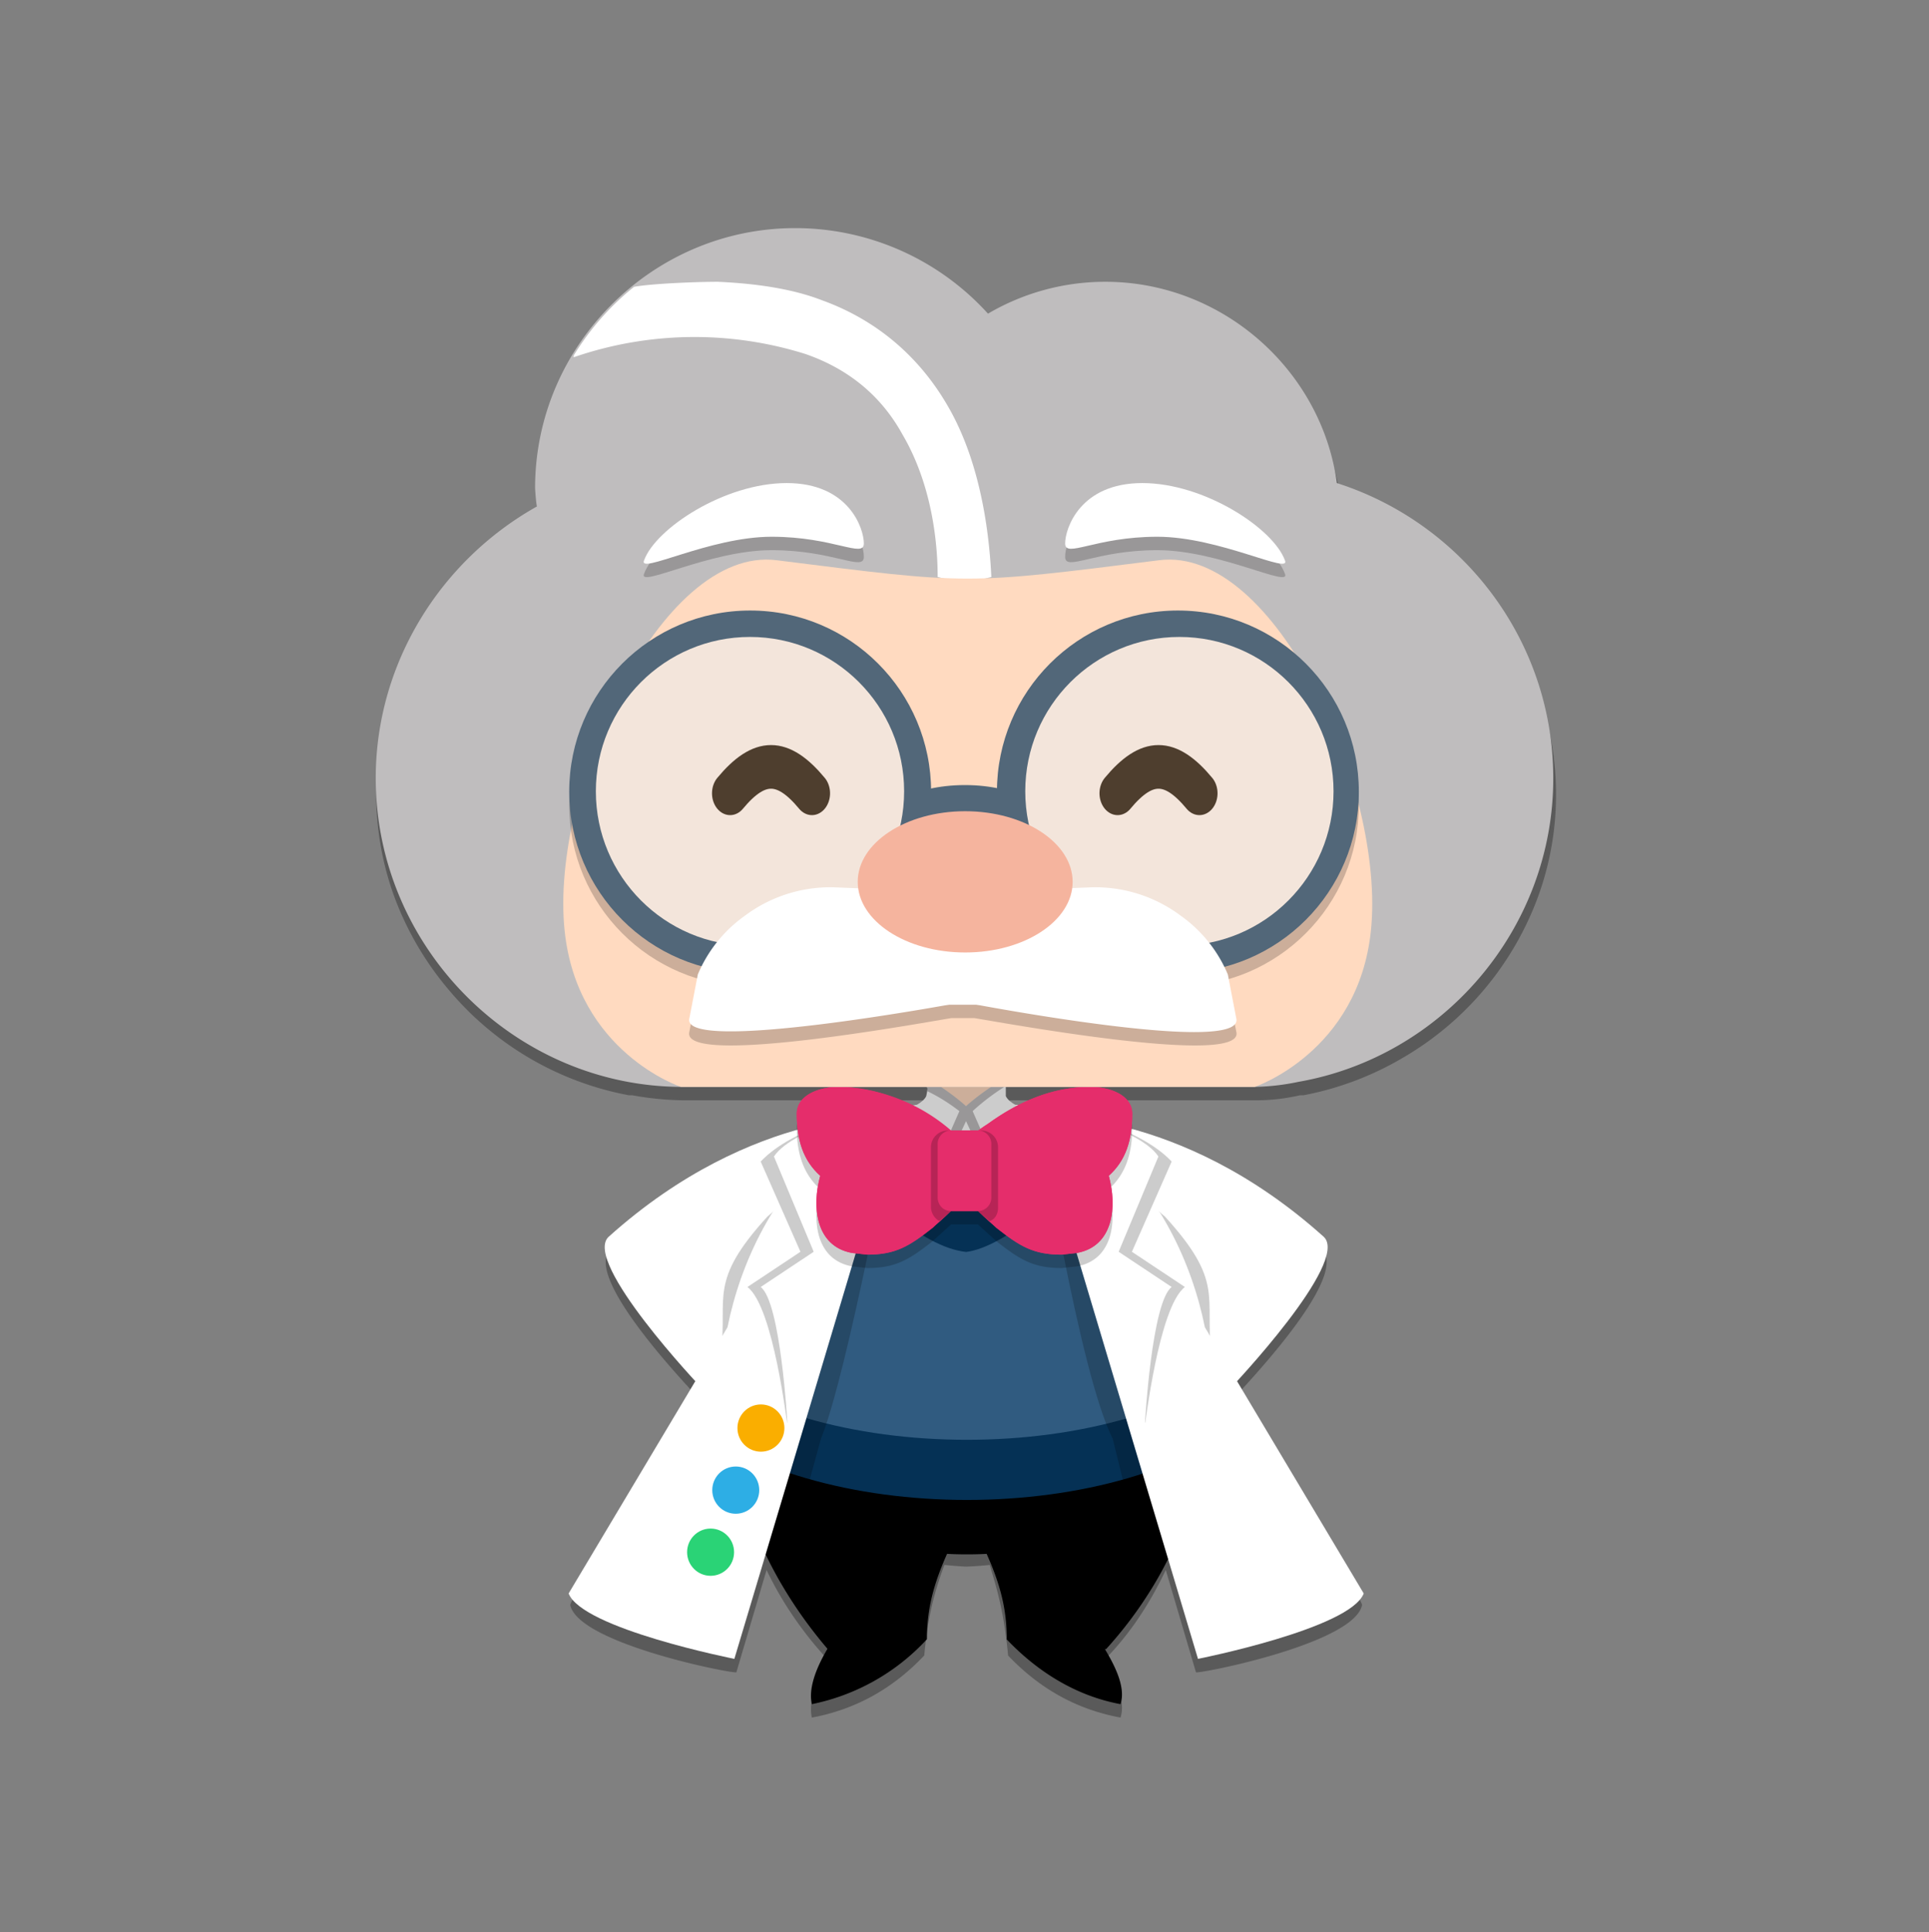 <svg xmlns="http://www.w3.org/2000/svg" fill-rule="evenodd" stroke-linecap="round" stroke-linejoin="round" stroke-miterlimit="1.5" clip-rule="evenodd" viewBox="0 0 1150 1152">
  <rect x="0" y="0" width="1150" height="1152" fill="#808080" stroke="none"/>
  <path class="body-shadow" fill-opacity=".3" d="M375 653a184.3 184.3 0 01-107.4-62.8 184.7 184.7 0 01-32-54.2c-31.8-84.9 5.8-181.9 84.4-226v-10c0-20 3.6-42.1 12.5-60.3a167 167 0 0156.7-68.6A157 157 0 01591 195a138 138 0 0169-19c70 0 129 53 139 120 98.5 32 153.8 142.8 117.4 240a184.7 184.7 0 01-80 94.6A184.3 184.3 0 01777 653h-2c-9 2-17 3-27 3H602c-.5 1-.8 2-1 3-.2 3.2 1 5.5 4 7l71 16c31 9 71 27 112 63 16 15-39 74-51 87 35 57 76 123 75 125-5 23-97 41-99 40l-18-61c-9 19-21 38-37 54 8 13 13 25 10 34-27-5-49-18-67-37-2-21-5-35-11-54-4.7.5-9.3.8-14 1-4.3-.2-8.7-.6-13-1-7 19-10 33-12 54-18 19-40 32-67 37-2-9 2-21 10-34-15-16-28-35-37-54l-18 61c-2 1-94-17-99-40-1-2 40-68 75-125-12-13-67-72-51-87 41-36 81-54 112-63 0-1.7 71.7-15.4 71.4-16 0-1 3.7-9 3.6-10H408a182 182 0 01-31-3h-2z" />
  <ellipse cx="98.8" cy="272.5" fill="#fff" rx="28.3" ry="14.7" transform="matrix(3.9 0 0 3.065 191 -133)" />
  <path d="M493.3 983c-40-47-60.5-102.1-59.2-158.1 0-50.8 19.8-104.6 63.3-143.4 15.8-15 142.2-15 158 0a191.7 191.7 0 0163.3 143.4c4 50.7-15.8 110.5-59.3 158.3h-.7c7.6 12.5 12.2 24 9.3 32.8-27-5-50-19.8-68-38.8h.2c0-18-4-32.9-12-50.8-7.8.4-15.8.4-23.6 0-8 18-12 32.9-12 50.8l-.1.2A127.9 127.9 0 01484 1016c-2-8.7 1.8-20.3 9.3-33z" />
  <g transform="matrix(3.952 0 0 2.987 197 -122)">
    <clipPath id="a">
      <path d="M76 269c4-5 36-5 40 0 11 13 16 31 16 48 1 17-4 37-15 53-3 0-8 0-15-2 0-6-1-11-3-17h-6c-2 6-3 11-3 17-7 2-12 2-15 2a95 95 0 01-15-53c0-17 5-35 16-48z" />
    </clipPath>
    <g clip-path="url(#a)">
      <ellipse cx="88.1" cy="291.3" fill="#053155" rx="48.7" ry="39.1" transform="matrix(.999 0 0 .833 8 65)" />
      <ellipse cx="88.1" cy="291.3" fill="#305b80" rx="48.7" ry="39.1" transform="matrix(.999 0 0 .833 8 53)" />
      <path fill-opacity=".2" d="M107 265h2c3 1 10 4 16 11l-3 7c4 8 6 17 8 26l24 53c-2 7-27 14-27 14l-9-48c-5-13-11-63-11-63zm-22 0s-7 50-11 63l-10 48s-24-7-26-14l24-53c1-9 4-18 8-26l-3-7c5-7 13-10 16-11h2z" />
    </g>
  </g>
  <path fill="#053155" d="M493 686.5c58.8-40.6 113.8-37.7 165.8 0-23.7 24-59.1 56.9-82.8 59.9-27.6-3-59.3-36-83-60z" />
  <g transform="matrix(3.947 0 0 2.994 197 -119)">
    <clipPath id="b">
      <path d="M90 256h12v2c1 3 9 5 11 6l4 5c-6 8-14 19-20 20l-1 1-1-1c-7-1-14-12-20-20l4-5c2-1 10-3 11-6 0-.3.4-1.7 0-2z" />
    </clipPath>
    <g clip-path="url(#b)">
      <path fill="#fff" d="M79 253c5-2 29-2 34 0 2 2-3 7-2 8-6 8-8 16-15 18-7-2-9-10-15-18 1-1-4-6-2-8z" />
      <g transform="translate(0 -11)">
        <clipPath id="c">
          <path d="M79 264c5-2 29-2 34 0 2 2-3 7-2 8-6 8-8 16-15 18-7-2-9-10-15-18 1-1-4-6-2-8z" />
        </clipPath>
        <g clip-path="url(#c)">
          <path fill="#ffdac0" d="M101 267l-5 4-5-4h10z" />
          <path fill="#bfbdbe" d="M92 267c1.4 1.2 2.8 2.6 4 4 1.2-1.4 2.6-2.8 4-4h2a37 37 0 00-5 5l6 18c0 .5-.5 1-1 1l-6-17-6 17a1 1 0 01-1-1l6-18c-1.5-1.5-3-2.8-4.9-4l-.1-1h2z" />
          <path fill-opacity=".2" d="M67 261h58v32H67z" />
        </g>
      </g>
    </g>
  </g>
  <path fill="#fff" d="M532.5 665.5s-83-6-169.7 71.9c-15.8 15 55.2 89.8 55.2 89.8l35.5-65.8 11.9-18 67-77.9z" />
  <g transform="matrix(3.947 0 0 2.994 197 -119)">
    <clipPath id="d">
      <path d="M85 262s-21-2-43 24c-4 5 14 30 14 30l9-22 3-6 17-26z" />
    </clipPath>
    <g clip-path="url(#d)">
      <path fill-opacity=".2" d="M83 266s-34 63-24 43c1-11-2-14 7-27 2-2 10-14 17-16z" />
    </g>
  </g>
  <path fill="#fff" d="M536.4 659.5L437.8 989S347 971 339 950l94.7-158.7c7.9-39 27.6-80.9 63.2-110.8 7.8-9 11.8-15 39.4-21z" />
  <path fill-opacity=".2" d="M469.3 848.2c0 3-7.9-68.9-23.7-80.9l31.6-21-23.7-53.8c19.8-21 63.2-30 75-33-15.8 30-19.7 95.9-59.2 188.7z" />
  <path fill="#fff" d="M461.4 689.5c11.9-18 67.1-30 75-30 0 0-47.3 152.8-67 188.7 0 0-4-71.9-15.9-80.9l31.6-21-23.7-56.8zM619.5 665.5s83-6 169.7 71.9c15.8 15-55.2 89.8-55.2 89.8l-35.5-65.8-11.9-18-67-77.9z" />
  <g transform="matrix(-3.947 0 0 2.994 955 -119)">
    <clipPath id="e">
      <path d="M85 262s-21-2-43 24c-4 5 14 30 14 30l9-22 3-6 17-26z" />
    </clipPath>
    <g clip-path="url(#e)">
      <path fill-opacity=".2" d="M83 266s-34 63-24 43c1-11-2-14 7-27 2-2 10-14 17-16z" />
    </g>
  </g>
  <path fill="#fff" d="M615.6 659.5L714.2 989S805 971 813 950l-94.7-158.7c-7.9-39-27.6-80.9-63.2-110.8-7.8-9-11.8-15-39.4-21z" />
  <path fill-opacity=".2" d="M682.7 848.2c0 3 7.9-68.9 23.7-80.9l-31.6-21 23.7-53.8c-19.8-21-63.2-30-75-33 15.8 30 19.7 95.9 59.2 188.7z" />
  <path fill="#fff" d="M690.6 689.5c-11.9-18-67.1-30-75-30 0 0 47.3 152.8 67 188.7 0 0 4-71.9 15.9-80.9l-31.6-21 23.7-56.8z" />
  <path fill-opacity=".2" d="M583 682l6-4c18-13 38-22 61-22 12 0 25 5 25 16 0 16-4 28-14 37 5 18 3 42-19 46l-9 1c-17 0-25-5-39-16l-11-10h-16l-11 10c-14 11-22 16-39 16l-9-1c-22-4-24-28-19-46-10-9-14-21-14-37 0-11 13-16 25-16a106 106 0 0167 26h16z" />
  <path fill="#e52d6b" d="M583 674l6-4c18-13 38-22 61-22 12 0 25 5 25 16 0 16-4 28-14 37 5 18 3 42-19 46l-9 1c-17 0-25-5-39-16l-11-10h-16l-11 10c-14 11-22 16-39 16l-9-1c-22-4-24-28-19-46-10-9-14-21-14-37 0-11 13-16 25-16a106 106 0 0167 26h16z" />
  <path fill="#e52d6b" d="M575 687c0-7-9-14-14-17-18-13-38-22-61-22-12 0-25 5-25 16 0 16 4 28 14 37-5 18-3 42 19 46l9 1c17 0 25-5 39-16 4-4 19-15 19-24v-21zm0 0c0-7 9-14 14-17 18-13 38-22 61-22 12 0 25 5 25 16 0 16-4 28-14 37 5 18 3 42-19 46l-9 1c-17 0-25-5-39-16-4-4-19-15-19-24v-21z" />
  <path fill="#e52d6b" d="M591 682c0-4-4-8-8-8h-16c-4 0-8 4-8 8v32c0 4 4 8 8 8h16c4 0 8-4 8-8v-32z" />
  <path fill-opacity=".2" d="M567 674a8 8 0 00-8 8v32c0 4 3 8 8 8-2.2 2.1-4.6 4.1-7 6a10 10 0 01-5-8v-36a10 10 0 0110-10h2zm16 0h2a10 10 0 0110 10v36c0 4-2 7-5 8a97.2 97.2 0 01-7-6 8 8 0 008-8v-32a8 8 0 00-8-8z" />
  <ellipse cx="92.9" cy="294.5" fill="#2ad376" rx="3.1" ry="4.4" transform="matrix(4.517 0 0 3.2 4 -17)" />
  <ellipse cx="92.9" cy="294.5" fill="#2daee5" rx="3.1" ry="4.4" transform="matrix(4.517 0 0 3.2 19 -54)" />
  <ellipse cx="92.9" cy="294.5" fill="#faae00" rx="3.1" ry="4.4" transform="matrix(4.517 0 0 3.2 34 -91)" />
  <path fill="#bfbdbe" fill-rule="nonzero" d="M774 645a136 136 0 01-27 3H407c-100 0-183-83-183-184 0-69 39-130 96-162a153.8 153.8 0 01-1-11c0-85.1 70-155 155-155a155 155 0 01115 51 138 138 0 0170-19c70 0 129 53 138 120 75 24 129 94 129 176 0 90-66 166-152 181z" />
  <path fill="#fff" fill-rule="nonzero" d="M559 344c0-12-1-51-21-85-11-20-29-38-58-48a221 221 0 00-138 2v-1a158 158 0 0136-41c11-2 38-3 50-3 22 1 44 4 62 11 36 13 60 37 75 63 21 36 25 81 26 102l-16 4-16-4z" />
  <path fill="#ffdac0" fill-rule="nonzero" d="M406 648c-.3 0-61.9-20.7-69.4-93.2-8.8-84.2 56.9-229.6 126.4-220.8 115.5 14.5 111.3 14.7 228 0 69.4-8.8 135 136.6 126.3 220.8C809.8 627.3 748 648 748 648H406z" />
  <path class="right-eyebrow" fill-opacity=".2" d="M681 296c37 0 78 27 85 46 4 9-39-14-76-14s-55 13-55 4 9-36 46-36z" />
  <path class="right-eyebrow" fill="#fff" d="M681 288c37 0 78 27 85 46 4 9-39-14-76-14s-55 13-55 4 9-36 46-36z" />
  <path class="left-eyebrow" fill-opacity=".2" d="M469 296c-37 0-78 27-85 46-4 9 39-14 76-14s55 13 55 4-9-36-46-36z" />
  <path class="left-eyebrow" fill="#fff" d="M469 288c-37 0-78 27-85 46-4 9 39-14 76-14s55 13 55 4-9-36-46-36z" />
  <ellipse cx="120.1" cy="124.8" fill-opacity=".2" rx="25.9" ry="25.2" transform="matrix(4.165 0 0 4.287 202 -55)" />
  <ellipse cx="120.1" cy="124.8" fill="#526779" rx="25.9" ry="25.2" transform="matrix(4.165 0 0 4.287 202 -63)" />
  <ellipse cx="120.1" cy="124.8" fill-opacity=".2" rx="25.9" ry="25.2" transform="matrix(4.165 0 0 4.287 -53 -55)" />
  <g transform="matrix(4.165 0 0 4.287 -53 -63)">
    <ellipse cx="120.1" cy="124.8" fill="#526779" rx="25.9" ry="25.2" />
  </g>
  <g transform="matrix(3.664 0 0 1.852 336 276)">
    <ellipse cx="65.3" cy="120.2" fill="#526779" rx="15.3" ry="16.5" />
  </g>
  <g transform="matrix(3.548 0 0 3.652 277 16)">
    <ellipse cx="120.1" cy="124.8" fill="#f3e5db" rx="25.9" ry="25.2" />
  </g>
  <g transform="matrix(3.548 0 0 3.652 21 16)">
    <ellipse cx="120.1" cy="124.8" fill="#f3e5db" rx="25.9" ry="25.2" />
  </g>
  <path class="mustache" fill-opacity=".2" d="M524 538a19 19 0 0114-6h74c6 0 11 2 14 6l25-1a85 85 0 0142 10l11 7a82 82 0 0128 35l5 26c6 21-132-4-156-8h-14c-24 4-162 29-156 8l5-26a81.7 81.7 0 0128-35l11-7a85 85 0 0142-10l27 1z" />
  <path fill="#fff" d="M631 543c0-11-8-19-19-19h-74c-11 0-19 8-19 19v37c0 10 8 19 19 19h74c11 0 19-9 19-19v-37z" />
  <path class="mustache" fill="#fff" d="M575 532l2 66s166 32 160 9l-5-26a81.7 81.7 0 00-28-35 85 85 0 00-53-17l-76 3zm-2 0l-2 66s-166 31-160 9l5-26a81.7 81.7 0 0128-35 85 85 0 0153-17l76 3z" />
  <g transform="matrix(4.187 0 0 2.552 302 219)">
    <ellipse cx="65.3" cy="120.2" fill="#f5b49e" rx="15.3" ry="16.5" />
  </g>
  <g>
    <path fill="none" stroke="#4e3e2e" stroke-width="6.2" d="M122 121c-5-5-9-5-14 0" transform="matrix(3.484 0 0 4.198 290 -35)" />
  </g>
  <g>
    <path fill="none" stroke="#4e3e2e" stroke-width="6.2" d="M122 121c-5-5-9-5-14 0" transform="matrix(3.484 0 0 4.198 59 -35)" />
  </g>
</svg>
